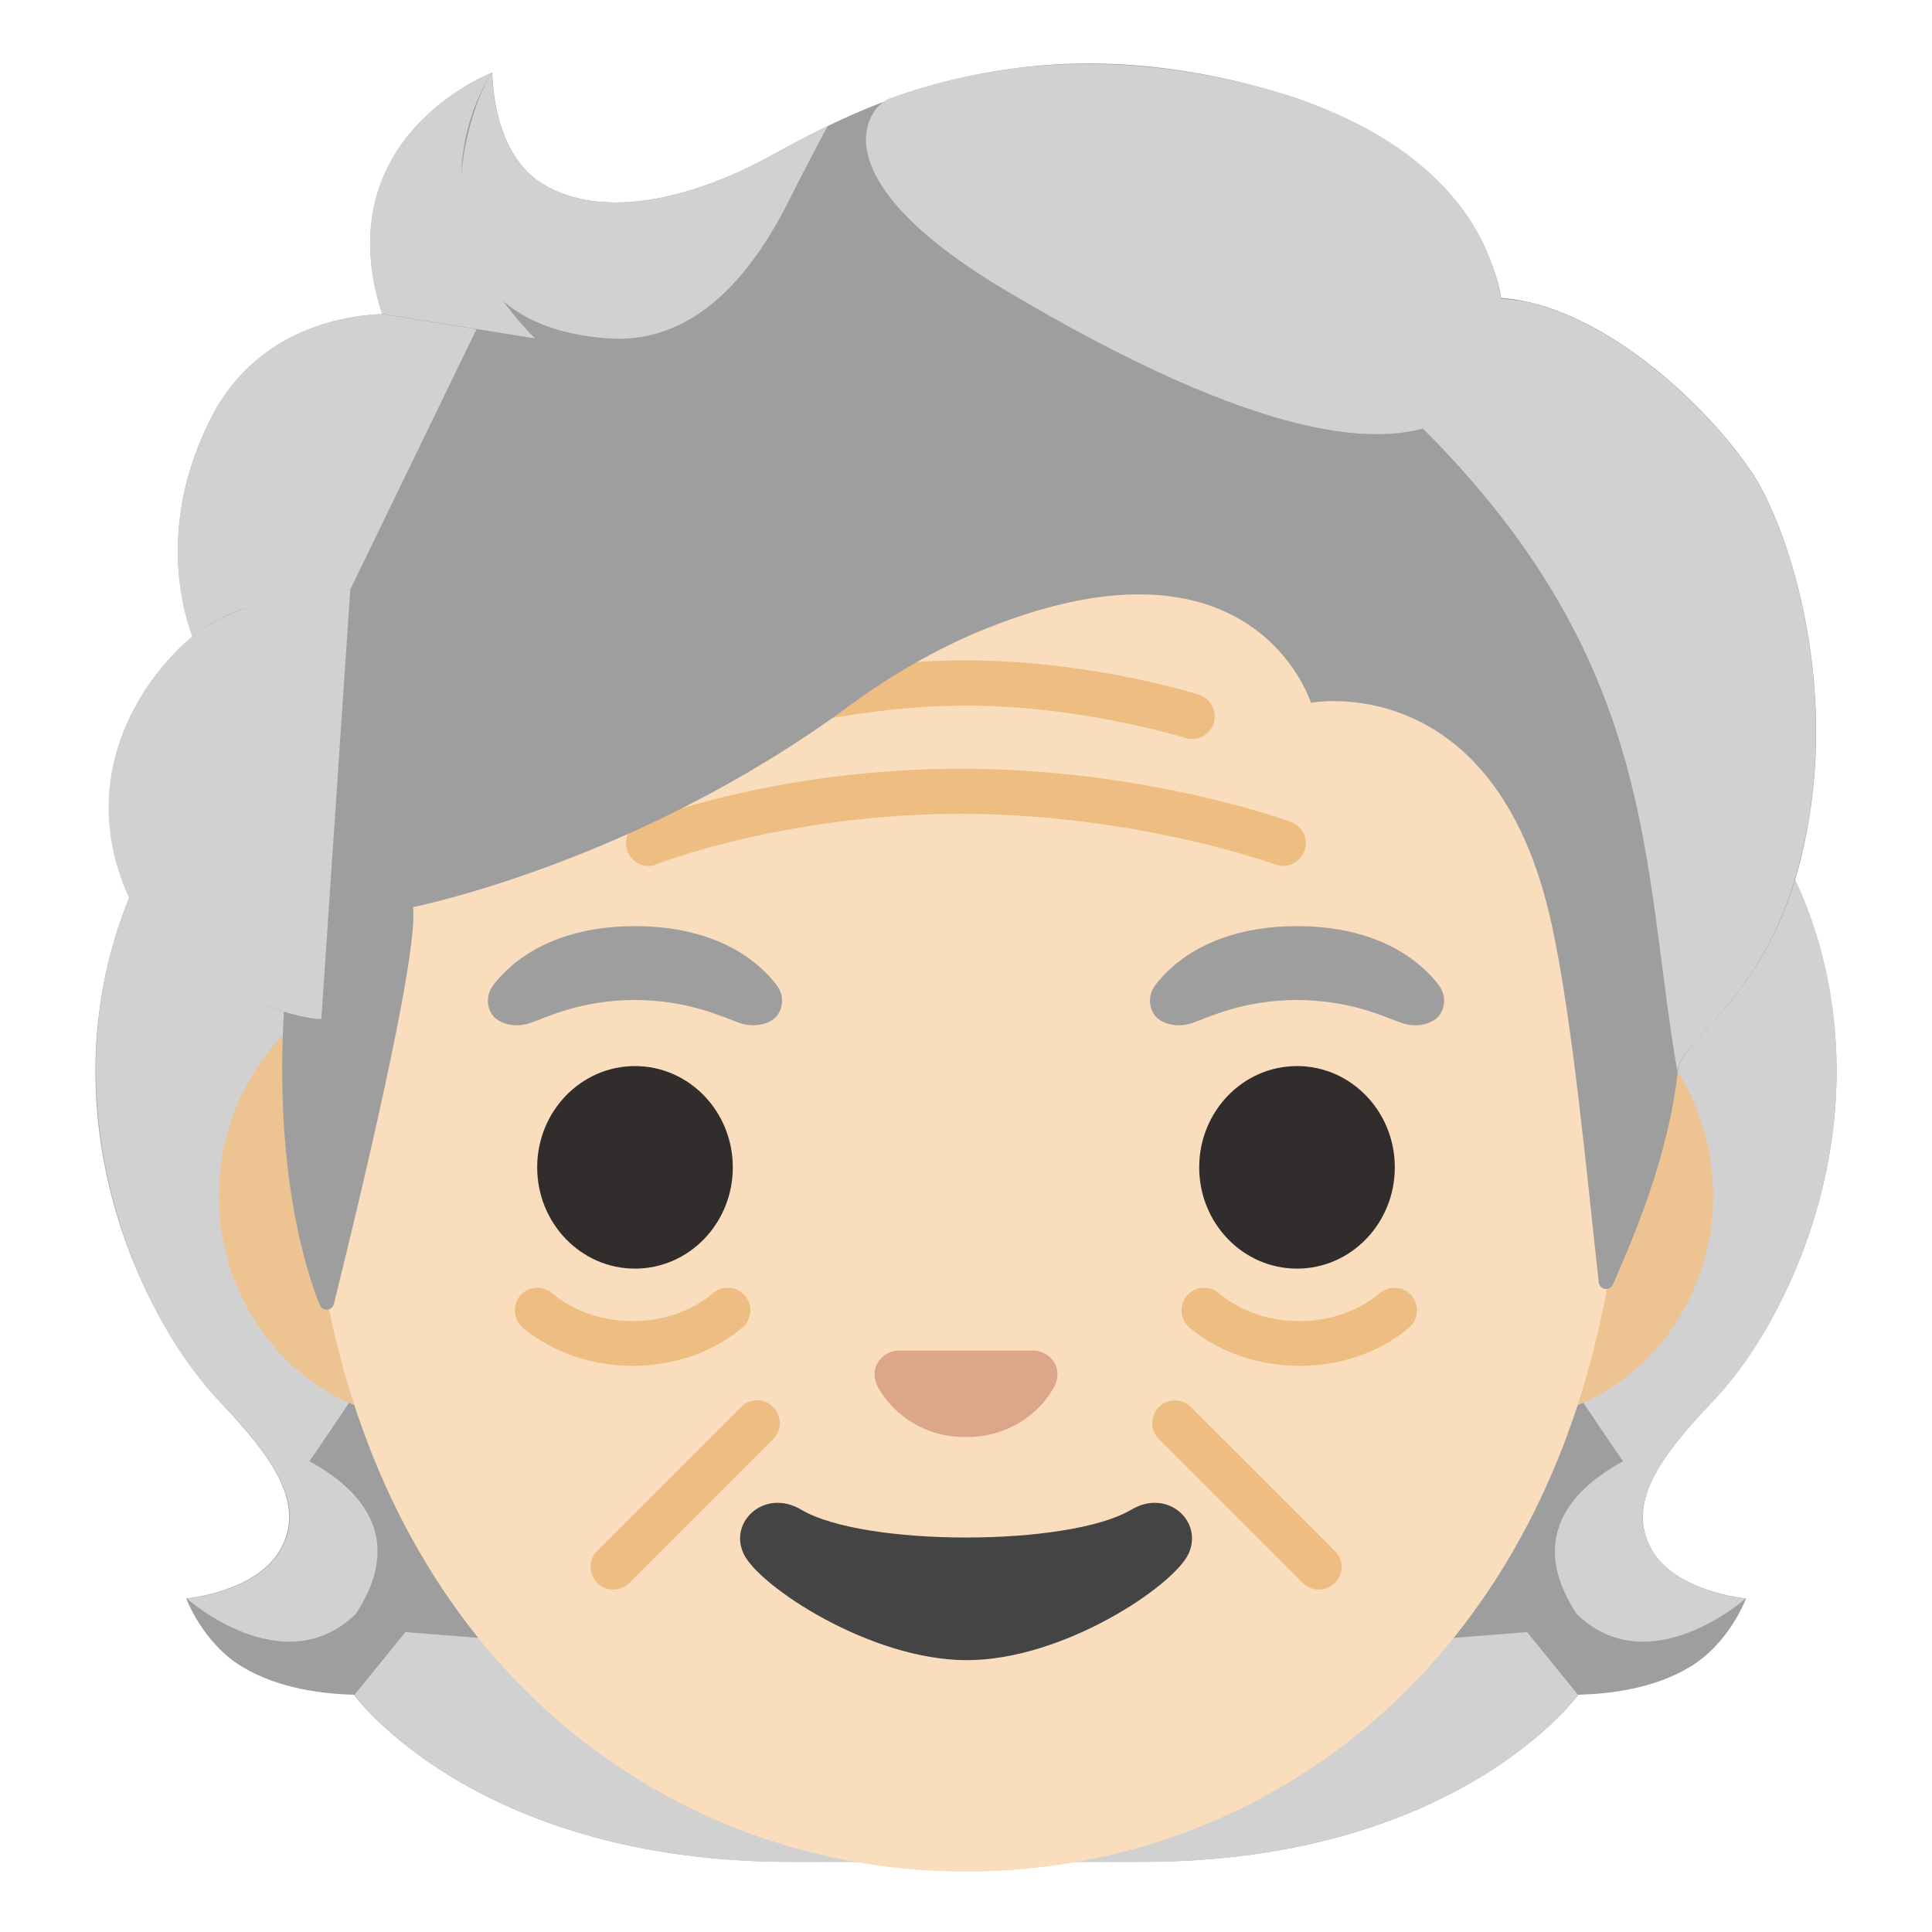 <svg xmlns="http://www.w3.org/2000/svg" xml:space="preserve" id="Layer_1" x="0" y="0" version="1.1" viewBox="0 0 128 128"><g id="hair_x5F_grey_3_"><path id="hair_x5F_grey_1_" d="M109.4 102.62c-1.62-2.96.45-5.96 3.98-9.68 5.6-5.91 11.7-19.6 6.04-33.51.03-.08-1.12-2.42-1.08-2.5l-2.34-.12c-.75-.11-26.36-.16-52-.16s-51.25.05-52 .16c0 0-3.45 2.54-3.42 2.61-5.66 13.91.44 27.6 6.04 33.51 3.53 3.72 5.6 6.73 3.98 9.68-1.57 2.87-6.26 3.29-6.26 3.29s1.08 2.94 3.69 4.52c2.41 1.46 5.37 1.81 7.42 1.86 0 0 8 11.07 28.92 11.07h23.28c20.92 0 28.92-11.07 28.92-11.07 2.05-.05 5.01-.39 7.42-1.86 2.61-1.58 3.69-4.52 3.69-4.52s-4.7-.41-6.28-3.28" style="fill:#9e9e9e"/><g id="hairHighlights_x5F_grey_1_"><path d="M63.99 123.36v-12.29l37.18-2.94 3.38 4.16s-8 11.07-28.92 11.07z" style="fill:#d1d1d1"/><path d="M104.46 106.93c-5.57-8.46 6.78-11.61 6.78-11.61l.01.01c-2.15 2.67-3.12 5-1.86 7.29 1.57 2.87 6.26 3.29 6.26 3.29s-6.38 5.68-11.19 1.02" style="fill:#d1d1d1"/><path d="M119.45 59.42c5.53 13.47-.29 27.34-5.74 33.19-.75.8-3.92 3.92-4.64 6.4 0 0-12.42-17.31-16.12-27.49-.75-2.05-1.43-4.17-1.52-6.35-.07-1.64.19-3.59 1.13-4.98 1.16-1.71 26.23-2.21 26.23-2.21 0 .02.66 1.44.66 1.44" style="fill:#d1d1d1"/><path d="M8.58 59.42c-5.52 13.47.29 27.34 5.74 33.19.75.8 3.92 3.92 4.64 6.4 0 0 12.42-17.31 16.12-27.49.75-2.05 1.43-4.17 1.52-6.35.07-1.64-.19-3.59-1.13-4.98-1.16-1.71-2.51-1.25-4.47-1.25-3.75 0-20.15-.96-21.42-.96 0 .02-1 1.44-1 1.44" style="fill:#d1d1d1"/><path d="M64.04 123.36v-12.29l-37.18-2.94-3.38 4.16s8 11.07 28.92 11.07z" style="fill:#d1d1d1"/><path d="M23.57 106.93c5.57-8.46-6.78-11.61-6.78-11.61l-.01.01c2.15 2.67 3.12 5 1.86 7.29-1.57 2.87-6.26 3.29-6.26 3.29s6.38 5.68 11.19 1.02" style="fill:#d1d1d1"/></g></g><g id="face_1_"><path id="ears" d="M99.55 64.37h-71.1c-7.67 0-13.94 6.68-13.94 14.85s6.27 14.85 13.94 14.85h71.11c7.67 0 13.94-6.68 13.94-14.85s-6.28-14.85-13.95-14.85" style="fill:#edc391"/><path id="head" d="M64 13.15c-22.64 0-43.61 24.21-43.61 59.06C20.39 106.87 42 124 64 124s43.61-17.13 43.61-51.79c0-34.84-20.97-59.06-43.61-59.06" style="fill:#f9ddbd"/><g id="wrinkles_1_"><path id="wrinkle_11_" d="M42.98 57.37c-.6 0-1.16-.36-1.4-.95a1.5 1.5 0 0 1 .84-1.95c.37-.15 9.1-3.54 21.24-3.54 12.13 0 21.48 3.39 21.87 3.53.78.29 1.18 1.15.89 1.92s-1.15 1.18-1.93.89c-.09-.03-9.27-3.35-20.84-3.35-11.58 0-20.06 3.3-20.14 3.33-.16.09-.35.12-.53.12" style="fill:#edbd82"/><path id="wrinkle_10_" d="M49.03 48.96a1.498 1.498 0 0 1-.45-2.93c.29-.09 7.29-2.28 15.42-2.28s15.13 2.18 15.43 2.28a1.498 1.498 0 1 1-.9 2.86c-.07-.02-6.86-2.14-14.52-2.14-7.68 0-14.45 2.12-14.52 2.14-.16.04-.31.07-.46.07" style="fill:#edbd82"/><path id="wrinkle_9_" d="M41.91 90.49c-2.63 0-5.27-.85-7.27-2.53-.63-.53-.71-1.48-.18-2.11s1.48-.71 2.11-.18c2.94 2.48 7.74 2.48 10.68 0 .63-.53 1.58-.45 2.11.18s.45 1.58-.18 2.11c-2 1.69-4.64 2.53-7.27 2.53" style="fill:#edbd82"/><path id="wrinkle_8_" d="M86.09 90.49c-2.64 0-5.27-.85-7.28-2.53-.63-.53-.71-1.48-.18-2.11s1.48-.71 2.11-.18c2.94 2.48 7.74 2.48 10.68 0 .63-.53 1.58-.45 2.11.18s.45 1.58-.18 2.11c-1.99 1.69-4.62 2.53-7.26 2.53" style="fill:#edbd82"/><path id="wrinkle_7_" d="M40.63 105.31c-.38 0-.77-.15-1.06-.44a1.49 1.49 0 0 1 0-2.12l9.53-9.53c.59-.59 1.53-.59 2.12 0s.59 1.54 0 2.12l-9.53 9.54c-.29.29-.68.43-1.06.43" style="fill:#edbd82"/><path id="wrinkle_6_" d="M87.37 105.31c-.38 0-.77-.15-1.06-.44l-9.53-9.53c-.59-.59-.59-1.54 0-2.12s1.54-.59 2.12 0l9.54 9.54c.59.59.59 1.54 0 2.12-.3.29-.69.43-1.07.43" style="fill:#edbd82"/></g><path id="nose_1_" d="M69.02 89.59a1.6 1.6 0 0 0-.42-.11h-9.2c-.14.02-.28.05-.42.11-.83.34-1.29 1.2-.9 2.12.4.92 2.23 3.5 5.92 3.5s5.52-2.58 5.92-3.5c.39-.92-.06-1.79-.9-2.12" style="fill:#dba689"/><path id="mouth_1_" d="M74.95 100.02c-4.14 2.46-17.73 2.46-21.87 0-2.38-1.42-4.81.75-3.82 2.91.97 2.12 8.38 7.06 14.79 7.06s13.72-4.93 14.7-7.06c.98-2.16-1.42-4.33-3.8-2.91" style="fill:#444"/><g id="eyes_1_"><ellipse cx="42.07" cy="77.34" rx="6.48" ry="6.71" style="fill:#312d2d"/><ellipse cx="85.93" cy="77.34" rx="6.48" ry="6.71" style="fill:#312d2d"/></g><path d="M51.46 65.27c-1.2-1.59-3.99-3.91-9.39-3.91s-8.19 2.32-9.39 3.91c-.53.71-.4 1.52-.03 2.01.34.46 1.35.88 2.47.5s3.3-1.51 6.95-1.53c3.65.03 5.84 1.15 6.95 1.53s2.13-.04 2.47-.5c.37-.49.5-1.3-.03-2.01M95.32 65.27c-1.2-1.59-3.99-3.91-9.39-3.91s-8.19 2.32-9.39 3.91c-.53.71-.4 1.52-.03 2.01.34.46 1.35.88 2.47.5s3.3-1.51 6.95-1.53c3.65.03 5.84 1.15 6.95 1.53 1.12.38 2.13-.04 2.47-.5.37-.49.51-1.3-.03-2.01" style="fill:#9e9e9e" id="eyebrows_x5F_grey_1_"/></g><g id="hair_x5F_grey_2_"><path id="hair_x5F_grey" d="M116.14 31.41c-3.18-4.81-10.29-11.25-16.68-11.67C98.44 13.6 91.86 8.4 85.5 6.38c-17.21-5.45-28.42.66-34.43 3.94-1.25.68-9.33 5.16-14.98 1.95-3.54-2.01-3.47-7.46-3.47-7.46s-11.09 4.22-7.3 16c-3.81.16-8.81 1.76-11.45 7.11-3.15 6.37-2.03 11.7-1.12 14.25-3.28 2.78-7.4 8.71-4.57 16.4 2.13 5.79 10.63 8.45 10.63 8.45-.6 10.42 1.34 16.84 2.37 19.43.18.45.83.41.94-.06 1.28-5.16 5.68-23.15 5.24-26.29 0 0 14.76-2.93 28.84-13.29 2.87-2.11 5.97-3.91 9.27-5.22 17.68-7.04 21.38 4.97 21.38 4.97s12.25-2.35 15.95 14.67c1.39 6.38 2.33 16.59 3.12 23.73.06.5.74.61.94.14 1.24-2.83 3.71-8.46 4.3-14.19.21-2.02 5.65-4.69 7.98-13.35 3.14-11.57-.71-22.68-3-26.15" style="fill:#9e9e9e"/><g id="hairHighlights_x5F_grey"><path d="M111.12 70.95c.21-2.02 5.65-4.69 7.98-13.35.25-.92.46-1.86.65-2.8 1.9-10.53-1.51-20.19-3.63-23.39-2.94-4.44-9.24-10.27-15.22-11.46-.52-.07-1.03-.13-1.51-.16 0 0 .43 2.79-.7 5.02-1.46 2.89-4.43 3.57-4.43 3.57 15.59 15.59 14.48 28.63 16.86 42.57" style="fill:#d1d1d1"/><path d="M54.83 8.35c-1.42.69-2.68 1.38-3.77 1.97-1.25.68-9.33 5.16-14.98 1.95-3.48-1.98-3.48-7.26-3.47-7.45-1.6 2.04-6.44 16.63 7.71 17.6 6.1.42 9.87-4.9 12.09-9.41.81-1.63 2.08-4.02 2.42-4.66" style="fill:#d1d1d1"/><path d="M83.72 5.85c9.52 2.58 14.68 7.81 15.72 13.9.46 1.9 1 19.62-32.83-.52-12.58-7.49-9.15-12.18-7.67-12.71 5.75-2.09 14.11-3.56 24.78-.67" style="fill:#d1d1d1"/><path d="M32.57 4.82c-.02.01-.04.02-.08.03h-.01c-1.21.51-10.73 4.91-7.17 15.94l10.13 1.63C26.48 13.35 32.61 4.8 32.61 4.8z" style="fill:#d1d1d1"/><path d="m31.57 21.81-6.26-1.01c-.24 0-1.08.08-1.53.14-3.52.49-7.68 2.31-9.92 6.98-2.42 5.02-2.35 9.33-1.7 12.21.19.97.58 2.05.58 2.05s3.1-2.94 10.47-3.13z" style="fill:#d1d1d1"/><path d="M12.44 42.42c-3.08 2.74-7.24 8.84-4.17 16.4 2.31 5.71 10.53 8.19 10.53 8.19 0 .03 1.64.51 2.49.51l1.92-28.49c-3.94 0-7.72 1.18-10.17 2.88.02.06-.61.47-.6.51" style="fill:#d1d1d1"/></g></g></svg>